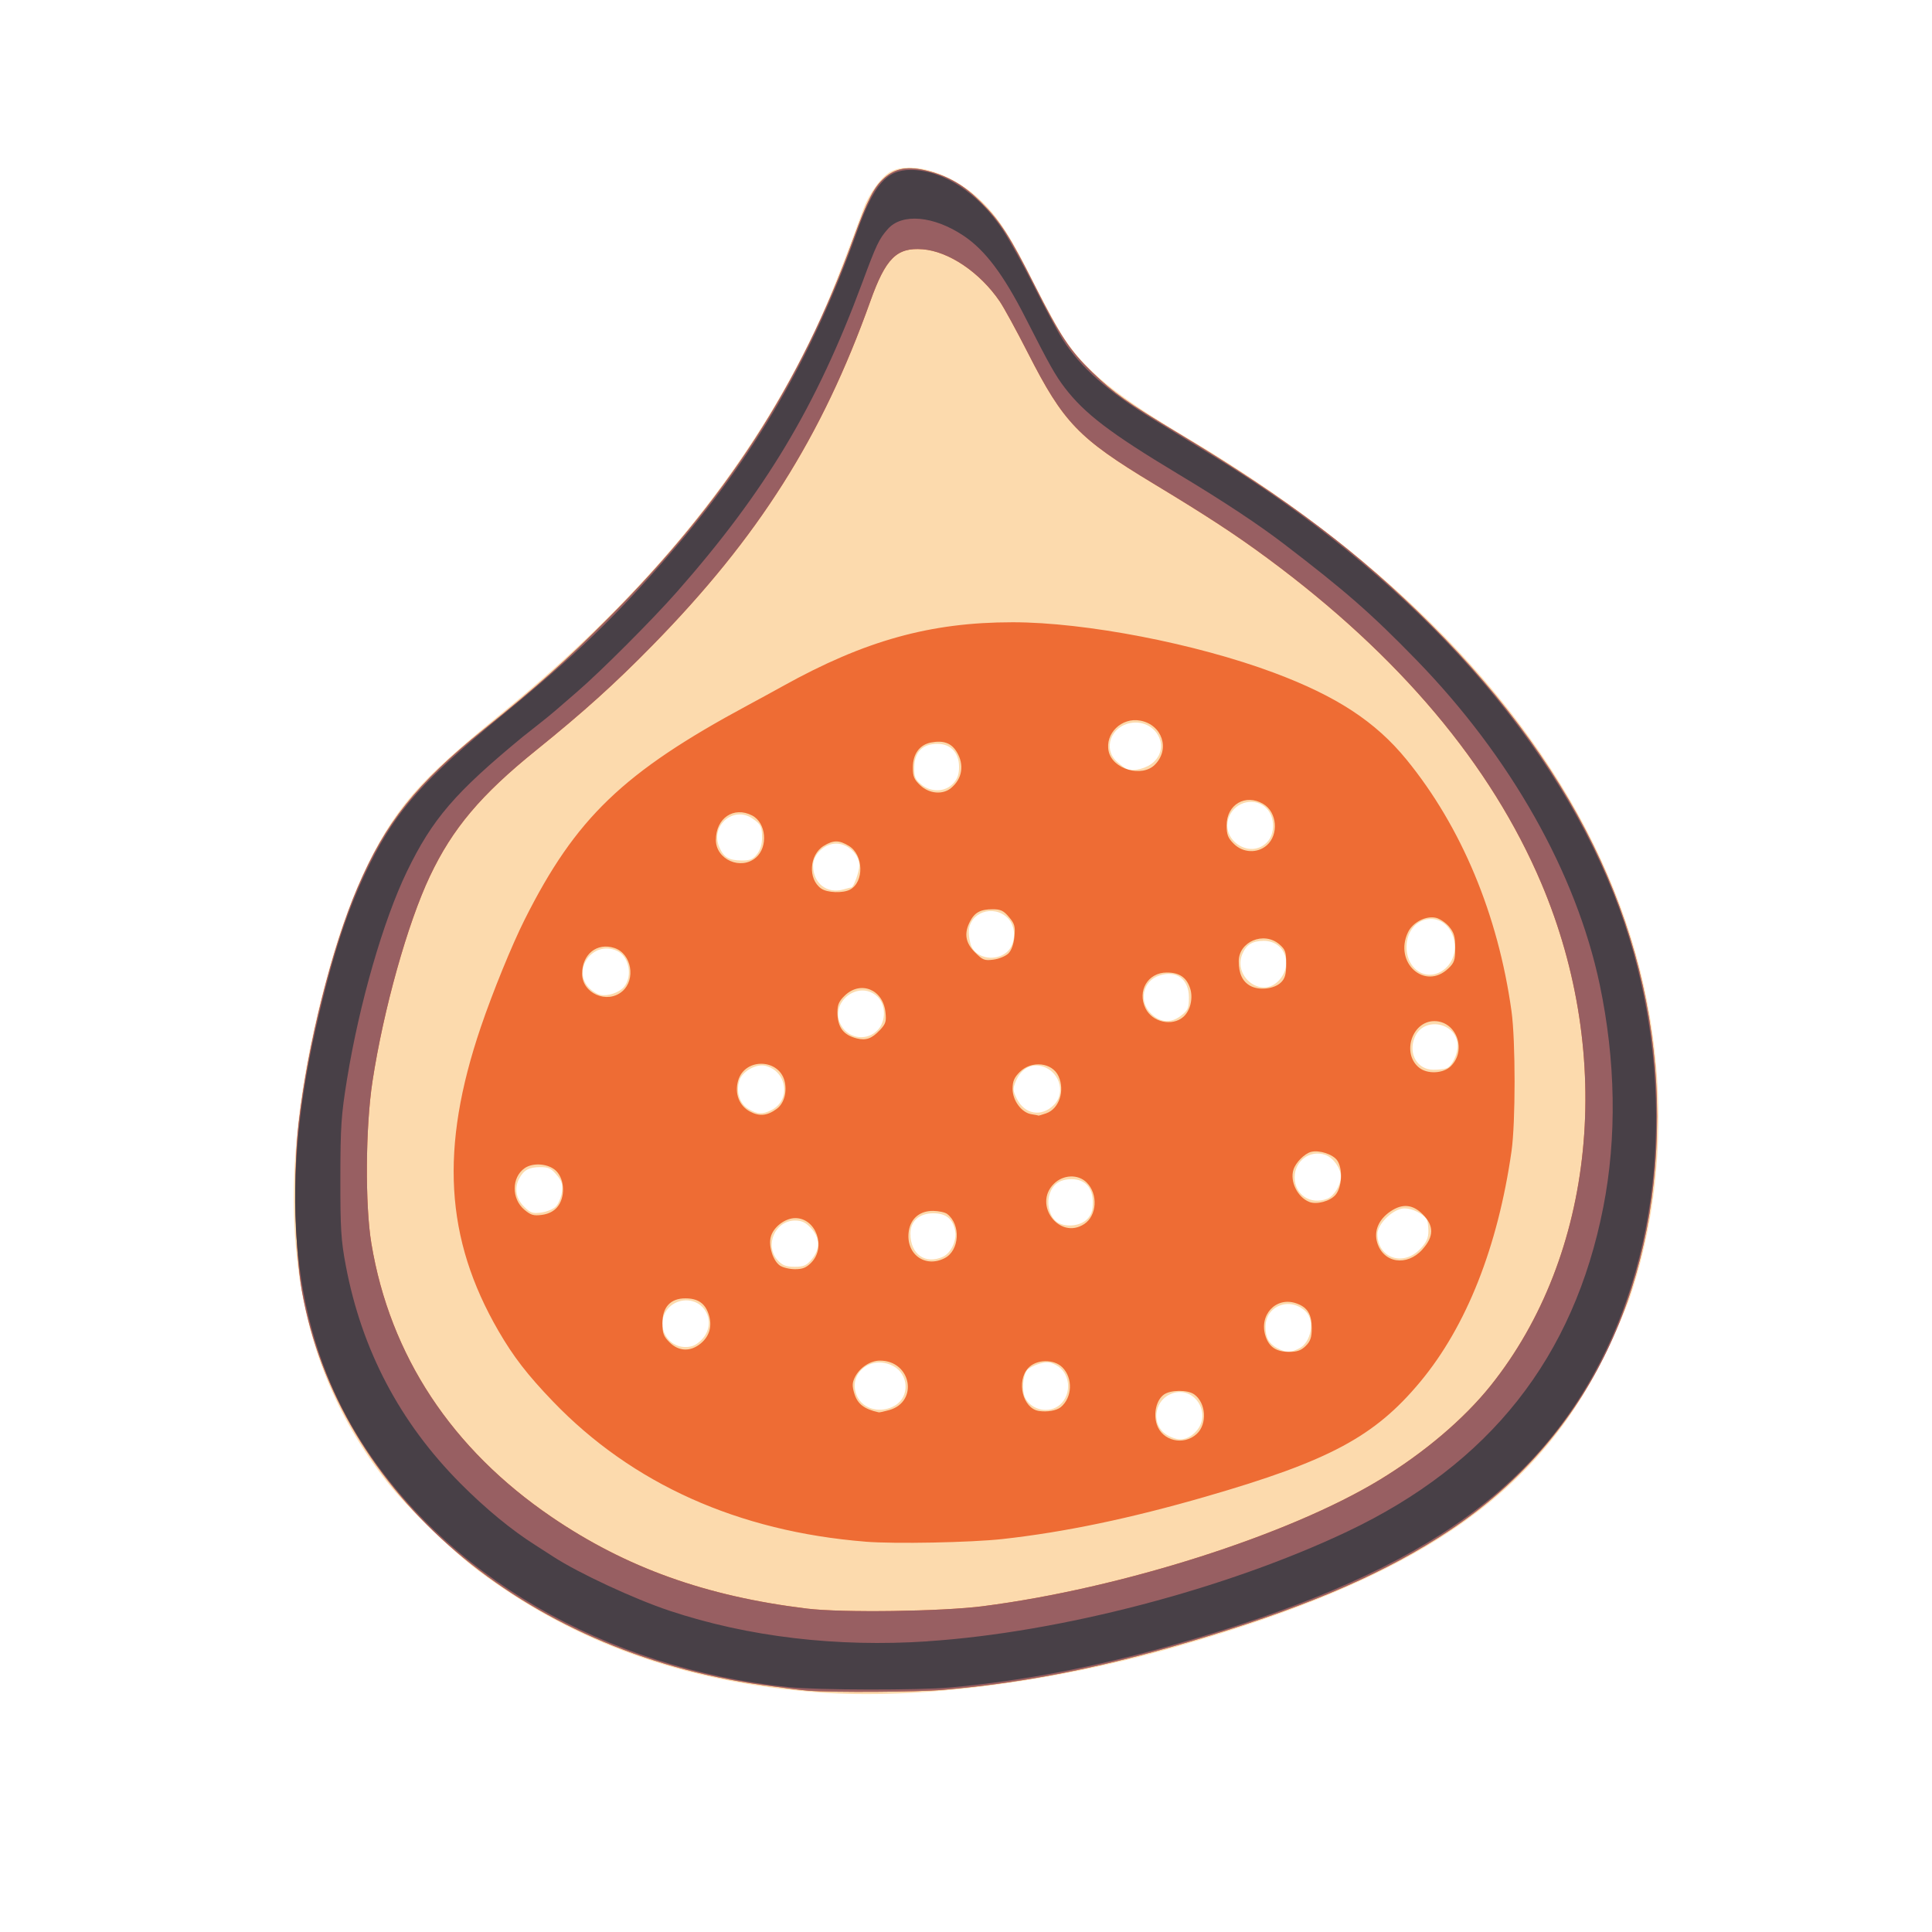 <?xml version="1.0" encoding="UTF-8" standalone="no"?>
<svg
   width="64"
   height="64"
   version="1.1"
   viewBox="0 0 16.933 16.933"
   id="svg146"
   sodipodi:docname="figue.svg"
   inkscape:version="1.2 (dc2aedaf03, 2022-05-15)"
   xml:space="preserve"
   xmlns:inkscape="http://www.inkscape.org/namespaces/inkscape"
   xmlns:sodipodi="http://sodipodi.sourceforge.net/DTD/sodipodi-0.dtd"
   xmlns="http://www.w3.org/2000/svg"
   xmlns:svg="http://www.w3.org/2000/svg"><defs
     id="defs150"><pattern
       id="EMFhbasepattern"
       patternUnits="userSpaceOnUse"
       width="6"
       height="6"
       x="0"
       y="0" /><pattern
       id="EMFhbasepattern-1"
       patternUnits="userSpaceOnUse"
       width="6"
       height="6"
       x="0"
       y="0" /><pattern
       id="EMFhbasepattern-4"
       patternUnits="userSpaceOnUse"
       width="6"
       height="6"
       x="0"
       y="0" /><pattern
       id="EMFhbasepattern-0"
       patternUnits="userSpaceOnUse"
       width="6"
       height="6"
       x="0"
       y="0" /><pattern
       id="EMFhbasepattern-7"
       patternUnits="userSpaceOnUse"
       width="6"
       height="6"
       x="0"
       y="0" /><pattern
       id="EMFhbasepattern-13"
       patternUnits="userSpaceOnUse"
       width="6"
       height="6"
       x="0"
       y="0" /><pattern
       id="EMFhbasepattern-9"
       patternUnits="userSpaceOnUse"
       width="6"
       height="6"
       x="0"
       y="0" /><pattern
       id="EMFhbasepattern-44"
       patternUnits="userSpaceOnUse"
       width="6"
       height="6"
       x="0"
       y="0" /><pattern
       id="EMFhbasepattern-90"
       patternUnits="userSpaceOnUse"
       width="6"
       height="6"
       x="0"
       y="0" /><pattern
       id="EMFhbasepattern-6"
       patternUnits="userSpaceOnUse"
       width="6"
       height="6"
       x="0"
       y="0" /><pattern
       id="EMFhbasepattern-76"
       patternUnits="userSpaceOnUse"
       width="6"
       height="6"
       x="0"
       y="0" /></defs><sodipodi:namedview
     id="namedview148"
     pagecolor="#ffffff"
     bordercolor="#666666"
     borderopacity="1.0"
     inkscape:pageshadow="2"
     inkscape:pageopacity="0.0"
     inkscape:pagecheckerboard="0"
     showgrid="false"
     inkscape:zoom="9.0234376"
     inkscape:cx="41.613852"
     inkscape:cy="32.138528"
     inkscape:window-width="1920"
     inkscape:window-height="1009"
     inkscape:window-x="-8"
     inkscape:window-y="-8"
     inkscape:window-maximized="1"
     inkscape:current-layer="g745"
     inkscape:showpageshadow="0"
     inkscape:deskcolor="#d1d1d1" /><g
     transform="translate(-.631 .126)"
     id="g144"><g
       transform="translate(.089 .089)"
       id="g142"><g
         transform="translate(-.063 .947)"
         id="g140"><g
           transform="translate(-.089 -.803)"
           id="g138"><g
             transform="translate(.312 -.045)"
             id="g136"><g
               transform="translate(-.126 .063)"
               id="g134"><g
                 transform="translate(-.236 .665)"
                 id="g132"><g
                   transform="translate(-121.98 -82.268)"
                   id="g130"><g
                     transform="matrix(.133 0 0 .133 114.64 78.216)"
                     id="g128"><g
                       transform="translate(.905 5.664)"
                       id="g126"><g
                         transform="translate(-3.363 -8.745)"
                         id="g124"><g
                           id="g2243"
                           transform="matrix(1.193,0,0,1.193,-33.651,-20.118)"><g
                             id="g2622"
                             transform="translate(-3.591,-3.265)"><g
                               id="g3762"
                               transform="translate(-4.156,0.115)"><g
                                 id="g932"
                                 transform="translate(3.918,-0.979)"><g
                                   id="g1493"
                                   transform="translate(-5.681,-2.559)"><g
                                   id="g2924"
                                   transform="matrix(1.425,0,0,1.425,-67.958,-35.93)"><g
                                   id="g3496"
                                   transform="translate(-1.296,1.944)"><g
                                   id="g6616"
                                   transform="translate(-2.08,3.119)"><g
                                   id="g212"
                                   transform="translate(0.78,-0.26)"><g
                                   id="g393"
                                   transform="translate(-1.287,-2.206)"><g
                                   id="g459"
                                   transform="translate(1.287,2.757)"><g
                                   id="g548"
                                   transform="translate(0.919,-0.735)"><g
                                   id="g618"
                                   transform="translate(0.13,1.95)"><g
                                   id="g679"
                                   transform="translate(1.471,-1.654)"><g
                                   id="g745"
                                   transform="translate(-3.033,-2.022)"><path
                                   style="fill:#fcdaad;stroke-width:0.094"
                                   d="m 146.203,119.576 c -5.154,-0.379 -9.471,-1.92 -13.179,-4.705 -1.071,-0.804 -2.772,-2.46 -3.574,-3.479 -3.896,-4.951 -4.608,-11.339 -2.216,-19.883 0.736,-2.629 1.664,-4.694 2.772,-6.17 0.764,-1.017 1.758,-1.964 3.913,-3.725 5.163,-4.22 8.971,-8.716 11.523,-13.607 0.868,-1.663 1.388,-2.9 2.488,-5.918 0.225,-0.618 0.706,-1.275 1.072,-1.465 0.785,-0.408 2.261,0.026 3.325,0.976 0.762,0.681 1.249,1.408 2.144,3.202 0.427,0.856 0.968,1.852 1.201,2.215 0.84,1.305 2.013,2.264 4.784,3.913 8.928,5.311 14.803,11.866 17.154,19.139 1.509,4.669 1.525,9.767 0.042,14.174 -0.159,0.474 -0.624,1.54 -1.033,2.37 -2.673,5.422 -7.314,8.552 -16.629,11.214 -4.831,1.381 -9.961,2.032 -13.788,1.75 z m 14.592,-10.082 c 0.719,-0.719 -0.074,-1.9 -0.985,-1.468 -0.632,0.3 -0.704,1.206 -0.125,1.559 0.433,0.264 0.783,0.236 1.11,-0.091 z m -11.629,-1.042 c 0.575,-0.35 0.527,-1.216 -0.085,-1.532 -0.87,-0.449 -1.78,0.321 -1.39,1.177 0.234,0.513 0.938,0.682 1.475,0.354 z m 6.387,-0.026 c 0.481,-0.418 0.399,-1.253 -0.151,-1.538 -0.248,-0.128 -0.365,-0.138 -0.653,-0.051 -0.193,0.058 -0.402,0.167 -0.465,0.242 -0.172,0.207 -0.215,0.821 -0.075,1.086 0.255,0.483 0.935,0.615 1.343,0.261 z m 9.285,-2.19 c 0.452,-0.234 0.603,-1.066 0.256,-1.412 -0.604,-0.604 -1.572,-0.247 -1.572,0.581 0,0.414 0.128,0.649 0.45,0.824 0.33,0.179 0.531,0.18 0.866,0.007 z m -23.181,-0.324 c 0.363,-0.363 0.382,-0.902 0.044,-1.266 -0.334,-0.361 -0.953,-0.354 -1.307,0.015 -0.546,0.57 -0.143,1.527 0.642,1.527 0.255,0 0.416,-0.071 0.62,-0.276 z m 4.274,-3.125 c 0.336,-0.399 0.325,-0.829 -0.029,-1.208 -0.21,-0.225 -0.354,-0.293 -0.62,-0.293 -0.775,0 -1.195,0.972 -0.666,1.542 0.183,0.198 0.318,0.249 0.652,0.249 0.354,0 0.459,-0.046 0.664,-0.29 z m 5.09,-0.1 c 0.311,-0.142 0.543,-0.64 0.47,-1.007 -0.093,-0.464 -0.358,-0.676 -0.846,-0.676 -0.546,0 -0.888,0.305 -0.888,0.793 0,0.798 0.577,1.204 1.264,0.891 z m 18.51,-0.312 c 0.234,-0.253 0.306,-0.416 0.305,-0.687 -7.5e-4,-0.195 -0.033,-0.4 -0.071,-0.455 -0.155,-0.223 -0.554,-0.419 -0.856,-0.419 -0.426,0 -1.054,0.6 -1.049,1.002 0.011,0.934 1.013,1.269 1.67,0.558 z m -12.935,-1.132 c 0.178,-0.178 0.231,-0.33 0.231,-0.664 0,-0.569 -0.3,-0.896 -0.823,-0.896 -0.467,0 -0.749,0.205 -0.866,0.628 -0.109,0.393 0.05,0.889 0.337,1.056 0.323,0.188 0.87,0.127 1.121,-0.125 z m -20.582,-0.502 c 0.1,-0.1 0.204,-0.349 0.232,-0.554 0.041,-0.309 0.007,-0.423 -0.204,-0.674 -0.212,-0.252 -0.319,-0.301 -0.646,-0.299 -0.424,0.003 -0.629,0.116 -0.801,0.439 -0.199,0.373 -0.133,0.775 0.178,1.086 0.253,0.253 0.334,0.281 0.674,0.236 0.213,-0.029 0.468,-0.134 0.568,-0.234 z m 29.9,-0.3 c 0.259,-0.098 0.529,-0.536 0.529,-0.857 0,-0.322 -0.296,-0.736 -0.602,-0.843 -0.594,-0.207 -1.189,0.228 -1.189,0.87 0,0.676 0.611,1.077 1.262,0.83 z m -21.529,-3.446 c 0.748,-0.387 0.587,-1.498 -0.247,-1.707 -0.354,-0.089 -0.893,0.21 -1.007,0.558 -0.144,0.439 -0.003,0.899 0.338,1.107 0.363,0.221 0.553,0.23 0.916,0.042 z m 10.932,-0.19 c 0.498,-0.497 0.188,-1.38 -0.532,-1.515 -0.404,-0.076 -0.753,0.144 -0.939,0.589 -0.125,0.298 -0.122,0.363 0.032,0.675 0.304,0.62 0.957,0.733 1.44,0.25 z m 15.223,-1.423 c 0.206,-0.079 0.428,-0.529 0.428,-0.867 0,-0.904 -1.313,-1.169 -1.661,-0.335 -0.266,0.636 0.094,1.26 0.727,1.26 0.194,0 0.422,-0.026 0.506,-0.059 z m -22.032,-1.502 c 0.308,-0.35 0.294,-0.969 -0.029,-1.273 -0.739,-0.694 -1.915,0.255 -1.399,1.128 0.31,0.525 1.029,0.597 1.427,0.144 z m 11.761,-0.552 c 0.245,-0.196 0.283,-0.288 0.283,-0.69 0,-0.714 -0.482,-1.069 -1.152,-0.848 -0.647,0.213 -0.808,1.016 -0.299,1.492 0.367,0.343 0.778,0.359 1.168,0.046 z m -21.612,-1.102 c 0.343,-0.417 0.193,-1.182 -0.274,-1.395 -0.949,-0.432 -1.799,0.779 -1.038,1.48 0.112,0.103 0.289,0.205 0.393,0.227 0.293,0.06 0.737,-0.091 0.919,-0.312 z m 25.324,-0.188 c 0.649,-0.605 0.323,-1.594 -0.525,-1.594 -0.442,0 -0.68,0.147 -0.833,0.512 -0.359,0.858 0.697,1.698 1.358,1.081 z m 6.521,-0.533 c 0.694,-0.62 0.309,-1.909 -0.57,-1.909 -0.539,0 -0.943,0.465 -0.943,1.086 0,0.93 0.866,1.401 1.513,0.823 z m -17.012,-0.62 c 0.36,-0.31 0.38,-0.992 0.038,-1.327 -0.562,-0.55 -1.508,-0.206 -1.508,0.547 0,0.181 0.047,0.434 0.105,0.56 0.212,0.465 0.942,0.583 1.365,0.219 z m -6.022,-2.514 c 0.087,0 0.309,-0.612 0.309,-0.851 0,-0.427 -0.443,-0.846 -0.896,-0.846 -0.453,0 -0.896,0.418 -0.896,0.846 0,0.694 0.529,1.111 1.178,0.93 0.155,-0.043 0.292,-0.079 0.304,-0.079 z M 143.811,87.084 c 0.127,-0.161 0.195,-0.385 0.194,-0.636 -0.001,-0.438 -0.043,-0.521 -0.373,-0.747 -0.729,-0.499 -1.634,0.27 -1.289,1.095 0.17,0.407 0.373,0.53 0.879,0.533 0.315,0.002 0.433,-0.047 0.589,-0.246 z m 19.761,-0.454 c 0.324,-0.324 0.324,-0.961 1.8e-4,-1.31 -0.428,-0.461 -1.213,-0.295 -1.463,0.311 -0.364,0.878 0.794,1.669 1.463,1 z m -12.161,-2.281 c 0.169,-0.183 0.231,-0.356 0.231,-0.646 0,-0.552 -0.322,-0.896 -0.839,-0.896 -0.568,0 -0.884,0.312 -0.896,0.887 -0.009,0.381 0.03,0.483 0.255,0.676 0.376,0.324 0.937,0.314 1.248,-0.022 z m 7.788,-0.849 c 0.661,-0.633 0.022,-1.675 -0.919,-1.499 -0.755,0.142 -1.06,0.992 -0.533,1.484 0.143,0.133 0.323,0.267 0.401,0.297 0.276,0.109 0.787,-0.028 1.052,-0.282 z"
                                   id="path753" /><path
                                   style="fill:#ee6c34;stroke-width:0.094"
                                   d="m 145.798,119.509 c -0.233,-0.017 -1.039,-0.118 -1.791,-0.223 -9.282,-1.298 -16.426,-7.412 -17.833,-15.26 -0.281,-1.567 -0.343,-4.665 -0.13,-6.512 0.353,-3.066 1.292,-6.814 2.288,-9.138 1.086,-2.534 2.263,-4.01 4.89,-6.132 2.149,-1.736 3.162,-2.64 4.801,-4.285 4.553,-4.568 7.48,-9.091 9.516,-14.709 0.557,-1.537 0.805,-2.024 1.215,-2.384 0.432,-0.38 0.922,-0.458 1.67,-0.266 0.812,0.208 1.411,0.557 2.059,1.199 0.742,0.735 1.129,1.337 2.093,3.248 0.97,1.925 1.364,2.519 2.22,3.347 0.844,0.817 1.343,1.17 3.379,2.395 4.264,2.564 6.978,4.621 9.762,7.398 5.816,5.801 8.763,12.21 8.763,19.057 0,6.951 -2.827,12.59 -8.048,16.054 -2.409,1.598 -5.28,2.854 -9.382,4.103 -3.758,1.145 -6.958,1.793 -10.239,2.074 -1.038,0.089 -4.222,0.11 -5.232,0.034 z m 6.788,-3.277 c 5.36,-0.69 11.842,-2.757 15.366,-4.899 1.72,-1.046 3.26,-2.353 4.296,-3.647 4.05,-5.061 4.823,-12.734 1.964,-19.477 -1.949,-4.597 -5.502,-8.816 -10.596,-12.584 -1.243,-0.919 -2.357,-1.649 -4.431,-2.901 -2.914,-1.76 -3.494,-2.362 -4.865,-5.053 -0.446,-0.876 -0.943,-1.784 -1.103,-2.018 -0.767,-1.123 -1.976,-1.939 -2.988,-2.017 -1.004,-0.078 -1.429,0.345 -2.026,2.015 -1.881,5.268 -4.333,9.141 -8.433,13.326 -1.479,1.51 -2.673,2.586 -4.532,4.087 -2.134,1.723 -3.231,3.024 -4.107,4.873 -0.867,1.831 -1.799,5.161 -2.227,7.957 -0.27,1.767 -0.29,4.793 -0.041,6.287 0.724,4.339 3.109,7.956 6.989,10.598 2.884,1.963 5.976,3.072 9.899,3.549 1.362,0.166 5.229,0.112 6.835,-0.095 z m -4.572,-2.499 c -4.933,-0.396 -9.044,-2.241 -12.116,-5.438 -0.984,-1.024 -1.532,-1.733 -2.11,-2.731 -2.072,-3.575 -2.277,-7.09 -0.685,-11.774 0.463,-1.363 1.21,-3.195 1.704,-4.177 1.974,-3.931 3.821,-5.705 8.635,-8.296 0.441,-0.237 1.056,-0.573 1.367,-0.746 3.183,-1.77 5.725,-2.477 8.909,-2.477 2.826,0 7.106,0.827 10.134,1.958 2.422,0.905 3.934,1.895 5.131,3.36 2.133,2.61 3.556,6.02 4.075,9.765 0.158,1.14 0.158,4.314 -1e-4,5.419 -0.531,3.71 -1.748,6.788 -3.536,8.938 -1.767,2.125 -3.528,3.069 -8.31,4.451 -2.931,0.847 -5.471,1.378 -7.872,1.645 -1.236,0.137 -4.189,0.195 -5.326,0.104 z m 12.843,-4.178 c 0.414,-0.381 0.359,-1.211 -0.103,-1.534 -0.257,-0.18 -0.906,-0.176 -1.167,0.007 -0.293,0.205 -0.419,0.73 -0.279,1.161 0.209,0.64 1.037,0.836 1.549,0.367 z m -11.928,-0.921 c 1.157,-0.321 0.862,-1.919 -0.354,-1.919 -0.378,0 -0.789,0.274 -0.973,0.648 -0.102,0.207 -0.106,0.339 -0.023,0.617 0.125,0.417 0.378,0.613 0.953,0.741 0.026,0.006 0.204,-0.033 0.396,-0.087 z m 6.656,-0.115 c 0.447,-0.371 0.478,-1.127 0.063,-1.542 -0.331,-0.331 -1.005,-0.318 -1.322,0.024 -0.474,0.511 -0.216,1.566 0.407,1.665 0.322,0.051 0.69,-0.013 0.852,-0.147 z m 9.497,-2.375 c 0.182,-0.182 0.231,-0.329 0.231,-0.686 0,-0.551 -0.173,-0.823 -0.619,-0.97 -0.778,-0.257 -1.439,0.469 -1.17,1.284 0.139,0.42 0.418,0.604 0.918,0.604 0.307,0 0.465,-0.057 0.639,-0.231 z m -23.445,-0.101 c 0.34,-0.286 0.445,-0.682 0.297,-1.128 -0.141,-0.426 -0.417,-0.613 -0.904,-0.613 -0.574,0 -0.887,0.34 -0.887,0.963 0,0.389 0.045,0.511 0.276,0.741 0.359,0.359 0.82,0.373 1.219,0.037 z m 4.286,-3.137 c 0.576,-0.602 0.169,-1.715 -0.628,-1.715 -0.41,0 -0.872,0.365 -0.958,0.756 -0.079,0.36 0.1,0.9 0.359,1.082 0.111,0.078 0.376,0.142 0.588,0.142 0.299,0 0.442,-0.059 0.639,-0.264 z m 5.164,-0.164 c 0.576,-0.298 0.631,-1.3 0.094,-1.713 -0.082,-0.063 -0.328,-0.116 -0.545,-0.118 -0.509,-0.004 -0.862,0.287 -0.94,0.773 -0.141,0.884 0.615,1.459 1.391,1.058 z m 18.515,-0.336 c 0.453,-0.501 0.456,-0.92 0.011,-1.365 -0.388,-0.388 -0.791,-0.422 -1.252,-0.108 -0.455,0.31 -0.645,0.758 -0.511,1.205 0.239,0.798 1.149,0.938 1.753,0.269 z m -13.109,-0.983 c 0.493,-0.323 0.545,-1.163 0.099,-1.609 -0.336,-0.336 -0.914,-0.313 -1.278,0.05 -0.813,0.813 0.224,2.184 1.179,1.558 z m -20.428,-0.655 c 0.316,-0.367 0.298,-1.068 -0.036,-1.402 -0.287,-0.287 -0.895,-0.342 -1.226,-0.111 -0.51,0.357 -0.516,1.186 -0.011,1.611 0.249,0.21 0.361,0.243 0.68,0.2 0.252,-0.034 0.454,-0.135 0.594,-0.298 z m 30.167,-0.474 c 0.255,-0.294 0.292,-1.02 0.068,-1.34 -0.166,-0.237 -0.695,-0.41 -1.008,-0.331 -0.255,0.064 -0.599,0.409 -0.687,0.689 -0.145,0.457 0.156,1.071 0.614,1.252 0.284,0.113 0.801,-0.025 1.013,-0.27 z m -21.664,-3.332 c 0.272,-0.197 0.402,-0.603 0.325,-1.018 -0.174,-0.941 -1.563,-0.995 -1.818,-0.071 -0.137,0.495 0.045,0.963 0.461,1.187 0.364,0.196 0.666,0.168 1.032,-0.098 z m 10.458,0.165 c 0.495,-0.173 0.727,-0.877 0.472,-1.436 -0.244,-0.535 -1.047,-0.622 -1.505,-0.163 -0.213,0.213 -0.276,0.362 -0.276,0.653 0,0.456 0.351,0.926 0.734,0.984 0.141,0.021 0.26,0.045 0.265,0.053 0.006,0.008 0.144,-0.033 0.309,-0.09 z m 15.683,-1.829 c 0.624,-0.624 0.211,-1.743 -0.644,-1.743 -0.873,0 -1.278,1.269 -0.578,1.813 0.325,0.252 0.935,0.217 1.222,-0.07 z m -22.143,-1.386 c 0.236,-0.252 0.264,-0.342 0.222,-0.711 -0.099,-0.876 -0.96,-1.226 -1.573,-0.639 -0.223,0.214 -0.287,0.356 -0.287,0.64 0,0.588 0.224,0.893 0.754,1.024 0.353,0.088 0.583,0.005 0.883,-0.315 z m 11.77,-0.521 c 0.27,-0.235 0.388,-0.729 0.263,-1.107 -0.14,-0.425 -0.417,-0.613 -0.904,-0.613 -0.733,0 -1.156,0.713 -0.824,1.391 0.262,0.536 1.03,0.708 1.465,0.329 z m -21.749,-0.99 c 0.538,-0.463 0.358,-1.462 -0.303,-1.68 -0.675,-0.223 -1.253,0.238 -1.253,0.999 0,0.76 0.971,1.184 1.556,0.681 z m 25.538,-0.349 c 0.154,-0.154 0.198,-0.315 0.198,-0.722 0,-0.457 -0.034,-0.553 -0.265,-0.752 -0.598,-0.514 -1.574,-0.108 -1.574,0.655 0,0.477 0.142,0.783 0.443,0.952 0.343,0.193 0.937,0.127 1.197,-0.133 z m 6.482,-0.537 c 0.234,-0.224 0.268,-0.326 0.268,-0.798 0,-0.441 -0.044,-0.593 -0.238,-0.824 -0.131,-0.156 -0.362,-0.31 -0.514,-0.344 -0.391,-0.086 -0.896,0.178 -1.079,0.563 -0.559,1.178 0.658,2.269 1.563,1.402 z m -17.051,-0.584 c 0.117,-0.117 0.204,-0.36 0.232,-0.648 0.038,-0.398 0.01,-0.501 -0.21,-0.762 -0.208,-0.247 -0.323,-0.302 -0.629,-0.302 -0.473,0 -0.7,0.121 -0.88,0.469 -0.241,0.465 -0.183,0.829 0.19,1.202 0.301,0.301 0.37,0.328 0.721,0.281 0.214,-0.029 0.473,-0.137 0.576,-0.24 z m -6.14,-2.474 c 0.553,-0.296 0.527,-1.346 -0.043,-1.693 -0.379,-0.231 -0.6,-0.232 -0.975,-0.003 -0.565,0.344 -0.622,1.291 -0.099,1.656 0.236,0.165 0.843,0.187 1.117,0.04 z m -3.646,-1.242 c 0.481,-0.418 0.396,-1.349 -0.148,-1.631 -0.712,-0.368 -1.406,0.101 -1.406,0.95 0,0.759 0.973,1.185 1.553,0.681 z m 19.797,-0.471 c 0.478,-0.416 0.405,-1.289 -0.134,-1.608 -0.688,-0.406 -1.419,0.021 -1.419,0.83 0,0.359 0.05,0.489 0.276,0.714 0.354,0.354 0.911,0.382 1.278,0.063 z M 151.325,84.526 c 0.444,-0.36 0.532,-0.908 0.226,-1.409 -0.208,-0.342 -0.51,-0.453 -0.989,-0.363 -0.448,0.084 -0.711,0.443 -0.711,0.972 0,0.349 0.05,0.467 0.293,0.694 0.343,0.32 0.86,0.367 1.181,0.106 z m 7.907,-0.909 c 0.602,-0.602 0.288,-1.551 -0.566,-1.711 -0.72,-0.135 -1.375,0.503 -1.224,1.192 0.153,0.695 1.286,1.024 1.79,0.519 z"
                                   id="path751" /><path
                                   style="fill:#985f62;stroke-width:0.094"
                                   d="m 145.798,119.509 c -0.233,-0.017 -1.039,-0.118 -1.791,-0.223 -9.282,-1.298 -16.426,-7.412 -17.833,-15.26 -0.281,-1.567 -0.343,-4.665 -0.13,-6.512 0.353,-3.066 1.292,-6.814 2.288,-9.138 1.086,-2.534 2.263,-4.01 4.89,-6.132 2.149,-1.736 3.162,-2.64 4.801,-4.285 4.553,-4.568 7.48,-9.091 9.516,-14.709 0.557,-1.537 0.805,-2.024 1.215,-2.384 0.432,-0.38 0.922,-0.458 1.67,-0.266 0.812,0.208 1.411,0.557 2.059,1.199 0.742,0.735 1.129,1.337 2.093,3.248 0.97,1.925 1.364,2.519 2.22,3.347 0.844,0.817 1.343,1.17 3.379,2.395 4.264,2.564 6.978,4.621 9.762,7.398 5.816,5.801 8.763,12.21 8.763,19.057 0,6.951 -2.827,12.59 -8.048,16.054 -2.409,1.598 -5.28,2.854 -9.382,4.103 -3.758,1.145 -6.958,1.793 -10.239,2.074 -1.038,0.089 -4.222,0.11 -5.232,0.034 z m 6.788,-3.277 c 5.36,-0.69 11.842,-2.757 15.366,-4.899 1.72,-1.046 3.26,-2.353 4.296,-3.647 4.05,-5.061 4.823,-12.734 1.964,-19.477 -1.949,-4.597 -5.502,-8.816 -10.596,-12.584 -1.243,-0.919 -2.357,-1.649 -4.431,-2.901 -2.914,-1.76 -3.494,-2.362 -4.865,-5.053 -0.446,-0.876 -0.943,-1.784 -1.103,-2.018 -0.767,-1.123 -1.976,-1.939 -2.988,-2.017 -1.004,-0.078 -1.429,0.345 -2.026,2.015 -1.881,5.268 -4.333,9.141 -8.433,13.326 -1.479,1.51 -2.673,2.586 -4.532,4.087 -2.134,1.723 -3.231,3.024 -4.107,4.873 -0.867,1.831 -1.799,5.161 -2.227,7.957 -0.27,1.767 -0.29,4.793 -0.041,6.287 0.724,4.339 3.109,7.956 6.989,10.598 2.884,1.963 5.976,3.072 9.899,3.549 1.362,0.166 5.229,0.112 6.835,-0.095 z"
                                   id="path749" /><path
                                   style="fill:#484047;stroke-width:0.094"
                                   d="m 145.044,119.373 c -7.134,-0.726 -13.392,-4.363 -16.685,-9.698 -2.579,-4.178 -3.118,-9.399 -1.641,-15.885 0.648,-2.844 1.246,-4.654 2.105,-6.371 1.025,-2.048 2.107,-3.263 5.049,-5.668 2.876,-2.351 4.399,-3.813 6.514,-6.25 3.333,-3.841 5.561,-7.668 7.299,-12.538 0.658,-1.844 1.146,-2.405 2.086,-2.403 1.246,0.003 2.604,0.886 3.558,2.312 0.256,0.383 0.808,1.378 1.225,2.209 0.418,0.832 0.911,1.749 1.096,2.039 0.711,1.111 1.745,2.021 3.557,3.131 0.609,0.373 1.606,0.982 2.215,1.354 7.537,4.599 13.092,10.67 15.612,17.062 2.274,5.767 2.16,12.464 -0.299,17.614 -2.646,5.54 -7.448,8.815 -16.798,11.455 -3.06,0.864 -5.812,1.39 -8.626,1.648 -1.223,0.112 -5.124,0.105 -6.269,-0.011 z m 5.39,-1.78 c 5.121,-0.34 11.543,-2.018 16.246,-4.246 5.531,-2.62 8.791,-6.749 9.935,-12.58 0.53,-2.699 0.482,-5.682 -0.138,-8.626 -0.911,-4.323 -3.459,-8.836 -7.106,-12.585 -1.746,-1.795 -2.747,-2.671 -5.142,-4.503 -1.002,-0.766 -2.36,-1.664 -4.101,-2.709 -2.621,-1.575 -3.623,-2.338 -4.392,-3.346 -0.366,-0.481 -0.596,-0.89 -1.508,-2.684 -0.863,-1.698 -1.576,-2.646 -2.409,-3.202 -1.16,-0.775 -2.388,-0.884 -2.937,-0.262 -0.344,0.39 -0.44,0.592 -0.998,2.098 -1.772,4.776 -3.749,8.072 -7.179,11.969 -0.945,1.074 -2.957,3.088 -3.863,3.868 -0.285,0.245 -0.646,0.558 -0.801,0.694 -0.156,0.136 -0.474,0.396 -0.707,0.577 -0.233,0.181 -0.509,0.4 -0.613,0.485 -2.618,2.158 -3.495,3.178 -4.481,5.214 -0.912,1.884 -1.842,5.106 -2.32,8.039 -0.228,1.402 -0.258,1.837 -0.26,3.843 -0.003,1.962 0.025,2.413 0.21,3.394 0.617,3.271 2.095,6.081 4.444,8.444 0.975,0.981 1.995,1.82 2.915,2.399 0.083,0.052 0.395,0.253 0.692,0.446 0.981,0.636 3.133,1.636 4.493,2.089 3.05,1.015 6.481,1.421 10.019,1.187 z"
                                   id="path747" /></g></g></g></g></g></g></g></g></g></g></g></g></g></g></g></g></g></g></g></g></g></g></g></g></g></g></svg>
